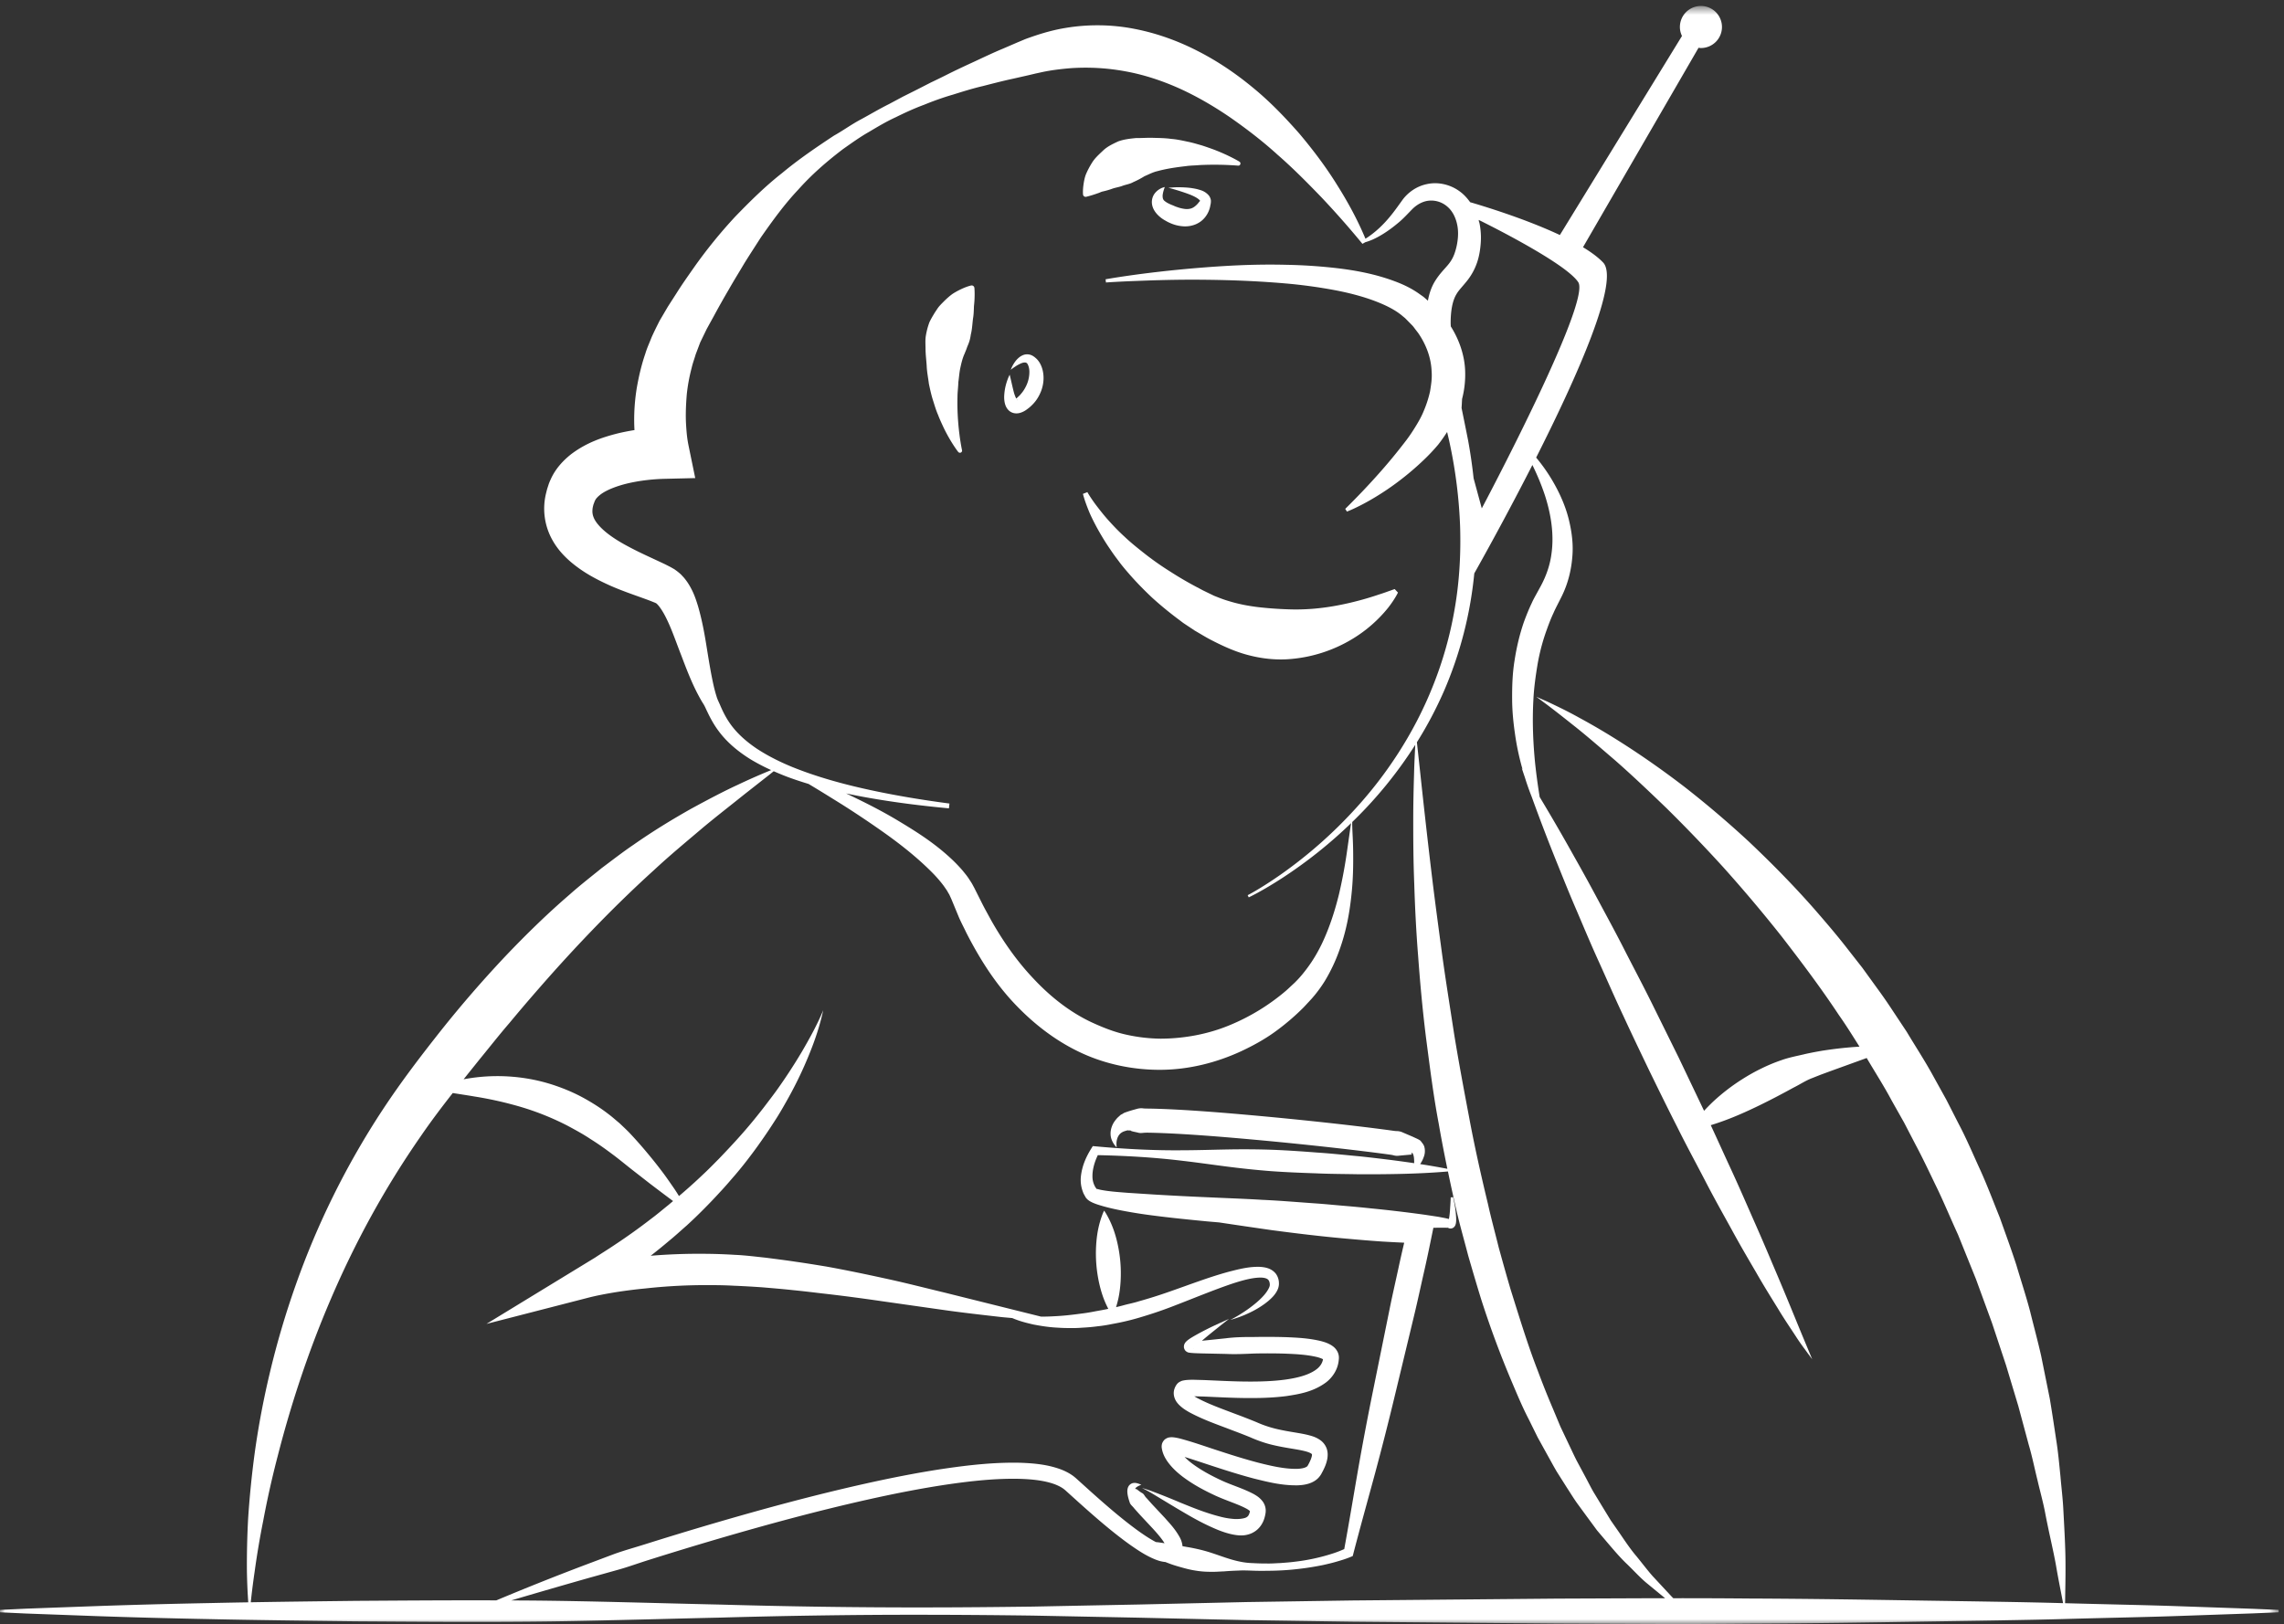 <svg xmlns="http://www.w3.org/2000/svg" xmlns:xlink="http://www.w3.org/1999/xlink" width="232" height="165" viewBox="0 0 232 165">
    <rect x="0" y="0" width="232" height="165" fill="#333333" stroke="none"/>
    <defs>
        <path id="a" d="M0 165V.607h231.455V165z"/>
    </defs>
    <g fill="none" fill-rule="evenodd">
        <path fill="#FFF" d="M111.415 53.6c.37.667.806 1.417 1.344 2.193.261.395.55.795.861 1.199.3.417.64.818.995 1.228.71.823 1.507 1.648 2.372 2.464.875.8 1.824 1.578 2.825 2.321l.373.283.42.28.75.5c.59.34 1.188.716 1.776 1.009 1.185.61 2.438 1.175 3.753 1.504 1.312.338 2.663.48 3.958.395a14.476 14.476 0 0 0 6.59-2.096 13.828 13.828 0 0 0 3.582-3.147c.707-.912.986-1.529.986-1.529l-.335-.356-.416.15c-.276.093-.665.244-1.168.4-.987.338-2.39.755-4.004 1.072-1.617.321-3.443.517-5.333.433a37.234 37.234 0 0 1-2.913-.215c-.997-.121-2.03-.309-3.051-.63-.525-.152-.987-.34-1.467-.531l-.803-.39-.349-.171-.372-.198a35.7 35.7 0 0 1-2.865-1.66 30.15 30.15 0 0 1-2.556-1.782c-.78-.614-1.523-1.206-2.156-1.812-.65-.59-1.2-1.18-1.68-1.715-.476-.537-.858-1.035-1.175-1.447-.628-.835-.905-1.352-.905-1.352l-.452.178s.148.625.558 1.639c.201.512.495 1.108.857 1.782"/>
        <g>
            <mask id="b" fill="#fff">
                <use xlink:href="#a"/>
            </mask>
            <path fill="#FFF" d="M177.773 162.41a789.132 789.132 0 0 0-7.807-.031c-.21-.205-.413-.44-.639-.677l-1.48-1.593c-.52-.593-1.04-1.283-1.618-1.99-.593-.692-1.136-1.504-1.712-2.35l-.898-1.29-.859-1.408c-.29-.48-.587-.968-.89-1.466-.293-.504-.555-1.04-.842-1.573l-.871-1.622c-.285-.556-.545-1.135-.825-1.713l-.836-1.764-.773-1.85a86.178 86.178 0 0 1-1.53-3.838c-1.016-2.618-1.86-5.402-2.746-8.219-.419-1.417-.818-2.853-1.216-4.295-.357-1.455-.756-2.903-1.082-4.373-.705-2.924-1.367-5.864-1.91-8.782-.552-2.915-1.092-5.79-1.544-8.585-.43-2.799-.866-5.505-1.218-8.082-.347-2.577-.675-5.017-.953-7.274-.547-4.515-.96-8.292-1.243-10.94l-.335-3.076c-.008-.078-.016-.135-.024-.204a39.967 39.967 0 0 0 2.75-5.2 39.697 39.697 0 0 0 3.08-11.958 320.47 320.47 0 0 0 5.903-11.013c.419.854.872 1.876 1.267 3.068.574 1.772.986 3.918.652 6.08-.15 1.075-.534 2.154-1.055 3.126l-.46.84c-.164.298-.332.597-.468.911-.297.617-.55 1.255-.788 1.897-.45 1.296-.76 2.63-.961 3.95-.216 1.32-.252 2.634-.245 3.891.004 1.259.13 2.467.296 3.598.157 1.133.39 2.186.644 3.144.038.145.08.272.119.413a33.84 33.84 0 0 0-.084-.13s.112.35.326.974c.231.747.47 1.403.702 1.99a191.97 191.97 0 0 0 2.637 6.877c.586 1.458 1.22 3.04 1.936 4.69.707 1.655 1.435 3.408 2.251 5.192.81 1.787 1.615 3.649 2.494 5.511.862 1.872 1.769 3.757 2.674 5.644.92 1.88 1.838 3.76 2.775 5.595.914 1.845 1.885 3.629 2.79 5.37.898 1.746 1.829 3.402 2.7 4.978.857 1.582 1.722 3.054 2.517 4.412.778 1.365 1.548 2.592 2.22 3.682.657 1.095 1.296 2.021 1.798 2.792.492.775.95 1.352 1.232 1.753l.451.607-1.11-2.667c-.699-1.696-1.68-4.125-2.916-7.01a242.99 242.99 0 0 0-2.007-4.653c-.723-1.646-1.478-3.384-2.302-5.163-.646-1.393-1.295-2.837-1.967-4.289.43-.13.903-.288 1.408-.475 2.058-.752 4.594-2.018 7.003-3.342.616-.304 1.178-.683 1.808-.934l.948-.375.949-.35 3.475-1.258c.086-.03.163-.06.248-.089.844 1.438 1.754 2.845 2.539 4.325l1.257 2.23 1.177 2.268c.802 1.5 1.51 3.04 2.249 4.552.72 1.52 1.36 3.063 2.05 4.563l1.83 4.534c.55 1.51 1.094 2.995 1.625 4.448.49 1.47.967 2.911 1.432 4.312l1.242 4.13 1.049 3.9c.367 1.246.607 2.464.894 3.614.269 1.153.573 2.241.773 3.28.393 2.075.843 3.88 1.108 5.381.257 1.503.504 2.684.653 3.492l.072.357c-4.276-.12-9.063-.18-14.271-.262-5.425-.087-11.302-.184-17.518-.208m-30.663-38.33l-.008.022c-.004.021-.03.025.008-.023m.427-.068l-.009-.005c-.011-.008-.024-.016.01.005m10.683 38.407l-20.907.19-10.75.162-10.836.247c-3.617.07-7.233.142-10.836.214-3.602.046-7.19.08-10.75.083-7.12.012-14.127-.095-20.908-.287-6.78-.148-13.336-.366-19.551-.414-.595-.005-1.17-.005-1.758-.009a728.268 728.268 0 0 1 7.847-2.275l3.034-.848c1.048-.293 2.103-.683 3.207-1.026a372.938 372.938 0 0 1 6.954-2.116c4.838-1.416 10.026-2.833 15.26-4.001 2.618-.584 5.247-1.103 7.844-1.494 2.593-.383 5.17-.661 7.61-.591 1.209.042 2.405.172 3.408.53.248.092.481.197.689.318.103.06.199.125.29.193.08.064.169.138.288.248l1.307 1.181c1.735 1.555 3.41 3 5.102 4.212.858.6 1.685 1.16 2.695 1.55.259.095.535.177.866.212l.046.001c.09.035.178.074.27.105.45.18.914.318 1.38.446.465.132.935.253 1.414.323.477.08.963.121 1.452.122.487.02.982-.028 1.467-.044.49-.043.974-.064 1.456-.081.474-.03.97-.004 1.438.01.468.019.945.023 1.428.012.961-.004 1.914-.046 2.868-.149a28.324 28.324 0 0 0 2.845-.435c.47-.105.94-.215 1.404-.352.472-.137.92-.271 1.407-.475l.204-.085.066-.255c.701-2.703 1.456-5.394 2.186-8.09a300.26 300.26 0 0 0 2.064-8.116l1.959-8.14c.326-1.357.616-2.722.925-4.082.315-1.36.595-2.726.874-4.094l.118-.576.414-.004.677-.005.314.009.052.002c.051.01-.04-.01-.09-.07.127.08-.005.018.227.12a.512.512 0 0 0 .469-.088c.185-.173.183-.282.213-.364.02-.086.027-.157.033-.227.01-.137.009-.262.004-.385a9.513 9.513 0 0 0-.062-.716c-.054-.468-.152-.925-.246-1.382l-.244.024c-.011.459-.05.92-.078 1.372-.018.225-.041.45-.075.664-.009.056-.02.104-.032.156h-.004l-.37-.087-.696-.134-1.38-.209a137.496 137.496 0 0 0-5.503-.65c-.916-.099-1.834-.184-2.75-.261-.918-.077-1.833-.17-2.75-.235-1.836-.125-3.666-.288-5.501-.368-1.833-.114-3.669-.172-5.5-.26a303.836 303.836 0 0 1-5.485-.28l-2.723-.176c-.896-.072-1.816-.131-2.633-.287a3.754 3.754 0 0 1-.4-.097c-.033-.008-.089-.033-.044-.003.01.01.017.025.02.04-.012-.005-.04-.032-.06-.048l-.017-.023c-.043-.068-.112-.123-.141-.201a2.108 2.108 0 0 1-.268-1.032c-.014-.704.214-1.488.544-2.174 2.897.062 5.788.23 8.67.583 1.49.172 2.98.39 4.47.58 1.49.19 2.981.35 4.475.464 1.495.108 2.993.168 4.49.218 1.498.07 2.998.068 4.496.099 2.983.005 5.967-.03 8.963-.285.285 1.366.583 2.733.898 4.097.35 1.494.777 2.973 1.16 4.454.426 1.471.854 2.936 1.301 4.382a97.787 97.787 0 0 0 3.092 8.352c.565 1.332 1.108 2.645 1.754 3.884l.915 1.853.977 1.768c.326.58.632 1.158.961 1.713l1.02 1.613c.343.523.66 1.048 1.008 1.542l1.05 1.435 1.008 1.369 1.053 1.242c.687.803 1.33 1.567 2.021 2.213.677.657 1.265 1.305 1.887 1.835l1.732 1.424c.076.06.147.12.22.18-.31.002-.612 0-.924 0l-9.988.04m-132.75.373c.08-.767.206-1.825.4-3.154a86.64 86.64 0 0 1 .87-5.15c.37-1.977.851-4.194 1.475-6.58 1.222-4.778 2.955-10.259 5.365-15.871a95.746 95.746 0 0 1 4.105-8.443 91.472 91.472 0 0 1 5.076-8.186c1.008-1.474 2.105-2.923 3.227-4.355.666.107 1.42.219 2.253.36a37.52 37.52 0 0 1 4.586 1.029 27.28 27.28 0 0 1 4.85 1.947c.783.422 1.568.847 2.304 1.34.75.467 1.465.975 2.15 1.488.675.496 1.366 1.071 2.008 1.577.652.507 1.267.986 1.835 1.43.938.716 1.75 1.326 2.393 1.805-.149.126-.299.25-.446.378-.598.477-1.177.976-1.792 1.43a60.755 60.755 0 0 1-3.73 2.667c-.633.428-1.287.826-1.923 1.25l-1.957 1.195-9.107 5.56 10.355-2.666c.857-.22 1.874-.41 2.832-.565.976-.15 1.959-.277 2.946-.37a56.736 56.736 0 0 1 5.954-.34c.996-.001 1.993.004 2.988.06.996.04 1.991.097 2.987.167.988.085 2.04.171 3.027.279 1 .097 2.008.219 3.014.339 2.013.226 4.027.493 6.043.787l6.071.863c2.029.294 4.073.52 6.112.754.358.036.718.064 1.077.099.137.056.27.113.437.172.46.174 1.036.328 1.705.481.67.128 1.438.26 2.28.311.422.027.861.054 1.315.05.457.013.927 0 1.409-.04.483-.024.977-.066 1.48-.132a14.734 14.734 0 0 0 1.531-.24 24.937 24.937 0 0 0 3.146-.766 41.205 41.205 0 0 0 3.14-1.083c2.06-.791 4.075-1.635 5.981-2.274.946-.306 1.895-.568 2.711-.591.406-.013.743.073.869.225.073.074.12.193.148.343.003.028.009.102.011.093.002.063-.002.105-.002.105 0 .04-.018.122-.044.189-.245.598-.813 1.155-1.29 1.566-.496.419-.964.758-1.365 1.014-.799.52-1.3.757-1.3.757s.539-.12 1.44-.493c.445-.195.988-.441 1.568-.814.29-.184.593-.397.897-.656.299-.265.613-.56.85-1.019a1.595 1.595 0 0 0 .172-.612c.004-.113-.001-.147-.003-.225a1.617 1.617 0 0 0-.307-.862c-.443-.564-1.105-.669-1.62-.702-1.074-.036-2.072.217-3.093.478-2.033.543-4.086 1.345-6.143 2.057a48.06 48.06 0 0 1-3.068.967c-.504.163-1.02.256-1.519.393-.264.075-.527.14-.79.2.075-.24.151-.516.222-.826.232-1.029.326-2.384.217-3.724-.11-1.338-.42-2.66-.813-3.64a9.534 9.534 0 0 0-.56-1.176 4.382 4.382 0 0 0-.279-.442s-.092.176-.204.48a9.57 9.57 0 0 0-.366 1.25c-.23 1.03-.327 2.386-.22 3.725.106 1.339.415 2.662.809 3.642.14.347.277.631.406.88-.457.105-.913.177-1.358.26-.473.096-.938.17-1.393.225-.91.122-1.774.223-2.575.26-.533.035-1.024.048-1.494.05l-9.794-2.44c-1.99-.476-3.975-.993-5.986-1.425-2.008-.44-4.027-.861-6.06-1.229-1.02-.166-2.037-.334-3.068-.48-1.041-.157-2.024-.28-3.069-.415-1.041-.109-2.083-.245-3.13-.29a56.092 56.092 0 0 0-3.146-.107 59.275 59.275 0 0 0-5.41.2 54.215 54.215 0 0 0 1.848-1.5c.623-.504 1.21-1.05 1.812-1.575a46.815 46.815 0 0 0 1.73-1.664 52.677 52.677 0 0 0 1.655-1.736c.55-.58 1.063-1.194 1.587-1.796a38.625 38.625 0 0 0 1.494-1.871c.485-.634.948-1.285 1.401-1.94.455-.655.888-1.323 1.315-1.994.422-.675.813-1.37 1.199-2.064a39.642 39.642 0 0 0 2.048-4.293c.6-1.463 1.103-2.97 1.435-4.508-.6 1.45-1.36 2.819-2.138 4.162a55.202 55.202 0 0 1-2.535 3.894c-.45.628-.923 1.238-1.389 1.851-.474.608-.952 1.21-1.45 1.797-.99 1.179-2.041 2.3-3.102 3.407-.543.543-1.074 1.095-1.638 1.614a51.586 51.586 0 0 1-1.698 1.548c-.23.205-.465.404-.701.603-.17-.278-.354-.573-.58-.896-.342-.49-.72-1.051-1.165-1.634a46.688 46.688 0 0 0-1.474-1.85 43.65 43.65 0 0 0-1.767-2c-.327-.345-.687-.672-1.043-1.014-.381-.313-.75-.652-1.157-.953-.8-.62-1.676-1.171-2.584-1.666-.91-.492-1.87-.896-2.833-1.222a17.645 17.645 0 0 0-2.894-.717 18.558 18.558 0 0 0-6.378.088c.53-.665 1.06-1.326 1.587-1.984 1.024-1.246 2.01-2.51 3.04-3.703a175.71 175.71 0 0 1 3.028-3.553c4.022-4.616 8.008-8.69 11.646-11.98 1.798-1.674 3.547-3.1 5.077-4.408 1.55-1.283 2.945-2.358 4.08-3.275l2.668-2.096c.14-.114.263-.212.373-.3.49.216.982.42 1.48.606.68.25 1.366.475 2.055.683.967.573 2.095 1.275 3.379 2.074a98.428 98.428 0 0 1 4.524 3.04c1.608 1.155 3.303 2.497 4.816 4.05.372.39.722.799 1.035 1.22.138.21.316.44.403.616.055.103.107.166.17.3l.188.412.695 1.68c.24.593.553 1.16.83 1.75 1.19 2.32 2.617 4.669 4.496 6.761 1.882 2.078 4.15 3.95 6.784 5.24 2.625 1.298 5.582 1.923 8.458 1.904 2.885-.016 5.669-.739 8.114-1.862 1.222-.568 2.385-1.207 3.435-1.96a23.664 23.664 0 0 0 2.898-2.457c.214-.216.397-.423.595-.633l.314-.341.3-.354c.386-.477.737-.966 1.042-1.468a17.046 17.046 0 0 0 1.428-3.022c.729-1.992 1.05-3.88 1.23-5.541.188-1.662.2-3.11.19-4.296-.003-1.185-.076-2.111-.09-2.741a4.77 4.77 0 0 1-.002-.505 42.98 42.98 0 0 0 6.398-7.84c-.029.713-.093 1.74-.124 3.047-.041 1.334-.083 2.954-.08 4.813 0 1.86.01 3.96.102 6.248.071 2.288.188 4.768.397 7.386.192 2.62.44 5.381.794 8.227.375 2.844.732 5.792 1.293 8.757.264 1.526.561 3.062.879 4.6-.92-.18-1.84-.336-2.762-.48.094-.142.189-.3.278-.498.105-.267.258-.572.18-1.103l-.046-.204a1.533 1.533 0 0 0-.152-.275l-.218-.283-.005-.006c-.045-.033.098.064-.104-.074l-.03-.018-.058-.034-.125-.065-.196-.09c-.09-.042-.182-.083-.274-.127l-1.063-.455a1.376 1.376 0 0 0-.583-.119c-.203-.012-.405-.046-.614-.074-3.33-.451-7.746-.938-12.18-1.361-4.439-.415-8.86-.784-12.271-.852-.215-.002-.428 0-.635-.017a1.543 1.543 0 0 0-.617.03c-.403.114-.766.201-1.35.418-.087.048-.149.093-.223.137l-.007.004c.099-.044-.14.063-.119.055l-.015.014-.03.027-.061.054-.116.106c-.154.13-.29.307-.405.461a2.303 2.303 0 0 0-.398 1.025c-.07.66.191 1.065.335 1.3.163.236.28.327.28.327s-.03-.148-.025-.407c.001-.252.073-.642.313-.916.121-.136.275-.239.468-.31.11-.027.193-.07.32-.09l.087-.017.044-.01.02-.004.012-.003c.026-.011-.208.093-.105.05l.008-.002c.082-.003.177-.015.253-.013.082.104.438.138.794.232.18.05.354.031.548.01.192-.015.386-.014.587-.011 3.248.063 7.678.43 12.076.841 4.403.42 8.81.908 12.08 1.35.202.029.403.05.595.093.19.058.378.082.57.053l1.06-.097.214-.016.053-.004-.016-.02-.01-.026-.004-.015v-.007c-.198-.136-.051-.036-.094-.066l.007.003.11.05c.013.006.049.024.042.018a.171.171 0 0 1-.032-.036.13.13 0 0 1-.024-.087l.029.002c.107.03.183.28.208.486.024.203.028.397.025.574-1.808-.268-3.62-.488-5.431-.686-1.494-.135-2.985-.302-4.48-.398-1.494-.115-2.99-.221-4.487-.277a85.155 85.155 0 0 0-4.5-.034c-1.502.025-3.005.078-4.506.083-3.004.034-5.996-.125-8.982-.401l-.258-.024-.144.231c-.532.854-.933 1.742-1.06 2.808a3.387 3.387 0 0 0 .217 1.657c.043.142.13.264.198.397l.055.097.028.049.097.114.065.067c.052.045.11.089.168.13.14.094.192.111.265.15.073.038.141.068.203.092.131.056.254.099.376.141.963.312 1.872.504 2.799.677.921.17 1.841.315 2.762.431 1.84.243 3.68.424 5.52.604.43.039.859.074 1.29.112 1.783.27 3.567.53 5.352.786 2.491.33 4.978.632 7.481.853 1.25.112 2.502.22 3.757.304.735.043 1.467.081 2.203.115-.203.86-.401 1.723-.585 2.588-.294 1.364-.61 2.723-.885 4.091l-1.665 8.205a300.342 300.342 0 0 0-1.56 8.228c-.463 2.673-.906 5.35-1.395 8.016a10.86 10.86 0 0 1-1.02.402 19.806 19.806 0 0 1-4.063.89c-.461.063-.926.089-1.39.129-.464.016-.931.058-1.393.045-.46.002-.927-.01-1.402-.038a7.216 7.216 0 0 1-1.387-.166c-.919-.188-1.81-.537-2.694-.829a15.237 15.237 0 0 0-1.334-.383c-.448-.104-.897-.2-1.354-.27-.13-.028-.262-.046-.392-.07a2.352 2.352 0 0 0-.263-.873c-.495-.9-1.04-1.443-1.526-2-.487-.519-.933-.997-1.337-1.429l-.537-.6c-.184-.17-.242-.407-.444-.5-.378-.214-.566-.467-.66-.4-.07-.014-.003-.127.084-.183.085-.069.178-.121.254-.156.155-.074.244-.103.244-.103s-.08-.04-.253-.101a1.636 1.636 0 0 0-.346-.084c-.14-.004-.368-.023-.618.229-.246.292-.212.664-.179.921.042.272.116.528.204.787.065.279.316.426.474.653.18.203.374.419.578.646l1.33 1.424c.408.451.867.97 1.17 1.467-.178-.025-.352-.056-.53-.08-.116-.018-.235-.027-.351-.041-.547-.284-1.124-.663-1.696-1.068-1.596-1.143-3.245-2.56-4.958-4.096l-1.305-1.179a7.198 7.198 0 0 0-.389-.333 4.908 4.908 0 0 0-.458-.306 5.986 5.986 0 0 0-.957-.44c-1.295-.458-2.605-.578-3.913-.63-2.616-.073-5.253.22-7.905.609-2.65.397-5.311.925-7.956 1.514-5.287 1.181-10.503 2.605-15.365 4.029-2.43.712-4.77 1.428-6.984 2.124-1.106.352-2.197.646-3.222 1.024l-2.959 1.113a273.754 273.754 0 0 0-8.927 3.564c-5.01-.016-9.79.022-14.25.05-3.801.045-7.375.088-10.693.144m48.632-89.355c-.363-.523-.648-1.086-.916-1.7-.12-.308-.312-.646-.397-.96-.1-.307-.184-.626-.263-.944-.3-1.29-.51-2.624-.733-3.988-.216-1.372-.46-2.75-.882-4.223-.223-.735-.475-1.504-.995-2.323a5.9 5.9 0 0 0-.459-.622l-.292-.313a6.112 6.112 0 0 0-.446-.37l-.222-.16-.4-.227-.538-.274c-1.35-.641-2.533-1.158-3.662-1.763-1.115-.584-2.148-1.245-2.85-1.952-.348-.35-.608-.702-.732-1.006a1.653 1.653 0 0 1-.134-.838c.003-.133.048-.334.071-.402.014-.04-.01-.013.028-.111l.09-.243.052-.137c-.016.041.013-.033 0 .002l.003-.005.006-.008.01-.016.018-.035c.09-.185.298-.397.609-.63.652-.46 1.716-.86 2.85-1.113a17.596 17.596 0 0 1 1.771-.297 19.552 19.552 0 0 1 1.76-.128l3.168-.076-.665-3.235a11.885 11.885 0 0 1-.185-1.174 25.69 25.69 0 0 1-.097-1.347c-.032-.911.013-1.83.088-2.746a17.77 17.77 0 0 1 .502-2.719c.102-.453.27-.885.398-1.333l.466-1.234.653-1.349.749-1.36a86.338 86.338 0 0 1 1.52-2.698c.51-.9 1.052-1.764 1.575-2.653.541-.87 1.101-1.725 1.655-2.593 1.17-1.674 2.375-3.347 3.785-4.844 1.369-1.54 2.932-2.9 4.584-4.153.849-.594 1.69-1.206 2.596-1.719.893-.533 1.786-1.068 2.736-1.503.934-.461 1.881-.898 2.863-1.26.967-.395 1.95-.749 2.957-1.04.999-.314 1.994-.626 3.01-.863 1.011-.257 2.005-.52 3.052-.745l1.551-.351.773-.183.702-.153c.948-.199 1.902-.31 2.849-.39a22.241 22.241 0 0 1 5.642.33c1.864.343 3.694.95 5.472 1.75 1.774.81 3.491 1.812 5.146 2.948 1.645 1.15 3.264 2.39 4.78 3.77 1.549 1.348 3.004 2.82 4.452 4.321a90.354 90.354 0 0 1 4.164 4.727l.288-.165c.176-.05.436-.134.772-.281.637-.286 1.529-.81 2.533-1.654.507-.4 1.03-.983 1.523-1.48.46-.438 1.052-.768 1.702-.813a2.498 2.498 0 0 1 1.856.656c.536.48.875 1.217.996 2.059.06.412.053.9-.004 1.32a6.284 6.284 0 0 1-.333 1.397c-.16.426-.361.767-.685 1.146-.314.375-.814.865-1.245 1.553-.4.63-.633 1.354-.752 2.037l-.184-.159-.126-.11-.065-.056c-.108-.097-.04-.035-.07-.061l-.021-.015-.041-.03-.33-.233c-.876-.631-1.806-1.05-2.731-1.382-1.85-.669-3.708-1.017-5.525-1.241a53.62 53.62 0 0 0-5.317-.36c-3.435-.087-6.618.123-9.333.351-5.432.465-9 1.122-9 1.122l.04.324s.899-.066 2.478-.133c1.578-.059 3.831-.157 6.532-.15 2.699.008 5.847.09 9.178.376a51.51 51.51 0 0 1 5.072.69c1.694.324 3.386.777 4.895 1.445.752.335 1.455.733 2 1.207l.21.172.019.016.04.042.12.12.47.48c.175.168.28.314.382.456l.324.421c.852 1.243 1.317 2.59 1.36 3.923.056.668-.054 1.336-.16 1.998a11.37 11.37 0 0 1-.616 1.929c-.248.627-.586 1.214-.936 1.77a16.24 16.24 0 0 1-1.134 1.618 54.44 54.44 0 0 1-2.284 2.77 71.627 71.627 0 0 1-1.903 2.079c-1.086 1.137-1.744 1.772-1.744 1.772l.174.277s.878-.321 2.29-1.124a27.106 27.106 0 0 0 2.464-1.586 28.537 28.537 0 0 0 2.955-2.449 19.265 19.265 0 0 0 1.554-1.638c.315-.401.62-.836.913-1.29.096.413.199.827.283 1.24a48.795 48.795 0 0 1 1.036 8.36c.089 2.821-.076 5.655-.556 8.396a38.434 38.434 0 0 1-2.223 7.85c-1.968 4.943-4.842 9.108-7.714 12.273a46.288 46.288 0 0 1-7.748 6.858c-2.056 1.438-3.338 2.084-3.338 2.084l.109.22s1.32-.61 3.442-1.99a46.742 46.742 0 0 0 6.96-5.556 5.631 5.631 0 0 0-.064.38l-.387 2.708a49.607 49.607 0 0 1-.78 4.125c-.385 1.56-.912 3.293-1.733 5.026-.415.863-.914 1.72-1.516 2.52-.3.402-.616.795-.967 1.163l-.266.273-.284.265c-.207.19-.42.397-.627.577a21.396 21.396 0 0 1-5.75 3.51c-2.167.895-4.564 1.346-6.972 1.357a16.891 16.891 0 0 1-3.597-.431c-1.186-.268-2.323-.727-3.433-1.239-2.22-1.044-4.197-2.615-5.887-4.427-1.71-1.8-3.135-3.86-4.326-5.972-.287-.537-.587-1.058-.857-1.593l-.833-1.66-.216-.399c-.075-.136-.2-.318-.299-.472-.214-.342-.422-.57-.631-.84a15.488 15.488 0 0 0-1.328-1.37c-1.812-1.662-3.727-2.82-5.483-3.874-1.763-1.044-3.443-1.861-4.93-2.577-.045-.022-.088-.04-.134-.063.736.157 1.475.302 2.215.432 2.73.485 5.478.826 8.23 1.082l.054-.488c-2.73-.36-5.446-.805-8.127-1.388-2.678-.581-5.328-1.31-7.84-2.324-1.25-.514-2.46-1.116-3.568-1.839-1.097-.736-2.089-1.602-2.804-2.652m76.104-51.089s8.781 4.288 10.109 6.33c1.327 2.042-9.803 22.974-9.803 22.974l-.832-3.063a52.474 52.474 0 0 0-.553-3.82c-.223-1.138-.45-2.235-.668-3.318.018-.27.035-.575.052-.915a9.934 9.934 0 0 0 .307-2.944c-.072-1.553-.616-3.1-1.454-4.428-.003-.107-.013-.22-.014-.324-.002-1.204.167-2.29.613-2.99.215-.372.595-.744 1.038-1.299a6.153 6.153 0 0 0 1.048-1.926c.223-.67.315-1.353.358-1.953a7.324 7.324 0 0 0-.124-1.97c-.017-.09-.053-.174-.075-.262 0-.055-.002-.092-.002-.092m78.648 141.108c-1.695-.06-4.181-.147-7.346-.256-3.165-.115-7.007-.186-11.415-.305-.109-.003-.223-.005-.334-.009l.01-.384c.007-.82.044-2.03.035-3.568 0-1.54-.104-3.403-.22-5.548-.05-1.074-.193-2.206-.295-3.408-.121-1.2-.232-2.466-.443-3.774-.197-1.308-.4-2.676-.636-4.087l-.876-4.346c-.335-1.485-.745-2.995-1.13-4.55-.407-1.55-.922-3.103-1.394-4.701-.512-1.585-1.1-3.175-1.673-4.793-.642-1.59-1.254-3.219-1.973-4.817-.734-1.59-1.413-3.224-2.248-4.792l-1.21-2.375-1.294-2.337c-.85-1.568-1.83-3.058-2.74-4.58l-1.469-2.214a50.598 50.598 0 0 0-1.504-2.168l-1.535-2.12-1.597-2.041c-1.054-1.355-2.163-2.642-3.256-3.9-2.2-2.506-4.472-4.794-6.687-6.889a102.217 102.217 0 0 0-6.538-5.56c-4.216-3.236-7.98-5.561-10.694-7.022-1.344-.75-2.45-1.255-3.19-1.613l-1.155-.51 1.013.752c.658.49 1.603 1.23 2.796 2.18 1.196.94 2.593 2.154 4.194 3.526 1.588 1.393 3.32 3.025 5.181 4.82a153.652 153.652 0 0 1 5.777 6.008 149.484 149.484 0 0 1 5.975 7.084c1.96 2.54 3.958 5.184 5.814 7.99.73 1.032 1.399 2.115 2.08 3.192a39.202 39.202 0 0 0-3.532.375c-.345.048-.692.118-1.048.18-.36.073-.746.144-1.082.23-.731.17-1.519.32-2.236.578-.724.245-1.425.538-2.085.866-.666.322-1.294.68-1.883 1.052a20.239 20.239 0 0 0-3.016 2.318c-.337.322-.635.625-.904.92l-2.562-5.374-2.763-5.594c-.914-1.845-1.866-3.634-2.757-5.38-.887-1.75-1.798-3.414-2.647-5a201.943 201.943 0 0 0-2.443-4.445 206.003 206.003 0 0 0-3.525-6.087 62.141 62.141 0 0 1-.47-3.483c-.186-1.9-.3-4.112-.168-6.445.056-1.166.224-2.356.42-3.55.208-1.192.518-2.379.936-3.522.204-.572.42-1.14.678-1.686.117-.278.255-.546.39-.814l.433-.856c.645-1.293.98-2.656 1.09-3.993.128-1.334-.056-2.617-.332-3.769-.278-1.157-.708-2.185-1.166-3.085a17.535 17.535 0 0 0-2.17-3.287c4.2-8.31 8.517-18.012 6.8-19.82-.503-.528-1.212-1.049-2.042-1.552l11.736-20.262c.08.01.16.025.243.025a2.137 2.137 0 1 0-2.137-2.137c0 .328.08.634.212.912l-12.403 20.223c-3.498-1.643-7.712-2.926-9.114-3.334-.293-.404-.623-.777-1.017-1.066-1.004-.763-2.29-1.018-3.375-.773-1.097.225-1.943.884-2.467 1.585-.48.668-.833 1.17-1.23 1.65-.769.947-1.502 1.582-2.035 1.965-.21.158-.375.265-.511.348-.791-1.899-1.771-3.702-2.867-5.443-1.136-1.838-2.445-3.57-3.85-5.24-1.439-1.637-2.965-3.231-4.683-4.64-1.708-1.418-3.573-2.693-5.6-3.728-2.02-1.043-4.211-1.839-6.501-2.277a19.65 19.65 0 0 0-6.97-.085c-1.15.186-2.268.504-3.352.874-.274.1-.535.18-.817.298l-.733.307-1.46.63c-.971.403-1.958.875-2.935 1.33-.981.451-1.953.906-2.91 1.391-.48.24-.961.474-1.444.701l-1.43.733-1.434.718-1.416.757c-.956.476-1.878 1.025-2.82 1.537-.95.497-1.819 1.137-2.76 1.662-1.795 1.184-3.59 2.404-5.263 3.797-1.72 1.347-3.273 2.888-4.796 4.462a49.989 49.989 0 0 0-4.118 5.07c-.619.888-1.251 1.772-1.821 2.683l-.874 1.36-.846 1.442c-.27.537-.56 1.113-.806 1.666-.212.551-.469 1.09-.637 1.66-.387 1.123-.66 2.284-.866 3.458a20.07 20.07 0 0 0-.268 3.573c.003.25.015.498.028.747-.572.094-1.146.201-1.724.343-1.536.393-3.134.919-4.71 2.107-.77.61-1.552 1.42-2.047 2.492l-.09.199-.044.1-.02.05-.064.162-.079.246-.08.246c-.022.062-.07.263-.101.388a6.52 6.52 0 0 0 .592 4.785c.504.927 1.162 1.633 1.825 2.216 1.341 1.155 2.74 1.865 4.1 2.48 1.355.597 2.758 1.05 3.942 1.494l.401.158.081.035.041.017.02.008.01.005c-.209-.123-.05-.03-.092-.055l.215.116a.072.072 0 0 1-.043-.044.624.624 0 0 0 .074.05c.056.05.12.103.189.183.272.312.583.816.85 1.367.55 1.11.985 2.411 1.49 3.698.493 1.298.993 2.632 1.666 3.927.17.323.343.646.539.961.21.31.31.596.472.916.304.64.666 1.302 1.112 1.898.885 1.208 2.047 2.143 3.262 2.9.68.411 1.381.771 2.094 1.097l-.287.118a65.4 65.4 0 0 0-3.116 1.384c-1.338.615-2.918 1.442-4.725 2.427-1.789 1.011-3.787 2.21-5.87 3.67-1.055.712-2.099 1.527-3.2 2.347-1.064.865-2.19 1.736-3.277 2.705-2.213 1.903-4.417 4.047-6.601 6.347a119.534 119.534 0 0 0-6.388 7.37c-2.059 2.6-4.092 5.252-5.986 8.128a82.082 82.082 0 0 0-8.871 17.906 86.72 86.72 0 0 0-2.586 8.78 86.358 86.358 0 0 0-1.526 8.025 97.56 97.56 0 0 0-.692 6.848 86.4 86.4 0 0 0-.124 5.29c.022 1.363.081 2.435.138 3.21-1.328.022-2.618.047-3.858.075-4.408.086-8.25.192-11.414.303-3.165.115-5.652.205-7.347.268l-2.6.123v.245l2.6.122 7.347.27c3.163.11 7.006.216 11.414.301 4.407.1 9.38.16 14.805.225 5.425.034 11.302.088 17.518.034 6.215-.049 12.77-.267 19.551-.415 6.78-.192 13.788-.3 20.908-.286 3.56.004 7.148.036 10.75.083l10.836.214 10.835.247 10.75.161 20.908.19 9.988.04c3.263.012 6.456-.003 9.564-.031 6.216-.025 12.093-.12 17.518-.208 5.424-.084 10.397-.146 14.804-.277 4.408-.119 8.25-.189 11.415-.304l7.346-.256 2.6-.11v-.245l-2.6-.11" mask="url(#b)"/>
        </g>
        <path fill="#FFF" d="M94.131 37.209c.028.606.15 1.2.222 1.781.122.574.243 1.138.412 1.664.166.529.317 1.035.518 1.497.177.469.383.897.563 1.29.758 1.562 1.484 2.474 1.484 2.474.05.062.136.098.222.08a.213.213 0 0 0 .168-.252s-.242-1.085-.379-2.702a24.554 24.554 0 0 1-.083-2.72c0-.489.075-.99.086-1.49.074-.499.1-1.005.211-1.493.108-.489.222-.973.43-1.418.089-.226.188-.444.254-.663.092-.212.178-.419.24-.628.059-.21.104-.42.13-.632.053-.201.087-.405.114-.61.054-.407.075-.815.138-1.186.05-.376.058-.754.07-1.102.037-.333.06-.643.064-.915.018-.543-.018-.92-.018-.92l-.002-.02a.277.277 0 0 0-.335-.237s-.357.073-.903.32a8.03 8.03 0 0 0-.948.51c-.332.23-.663.531-1.011.882-.172.176-.357.362-.512.572-.141.216-.3.437-.437.677a8.662 8.662 0 0 0-.412.748 7.133 7.133 0 0 0-.26.837c-.066.29-.13.586-.15.89-.016.305 0 .617.005.925-.002.62.085 1.234.12 1.84M110.014 19.786c.032.148.174.24.316.207l.025-.005s.368-.085.858-.25l.391-.134c.137-.048.256-.123.426-.153.326-.075.654-.167.97-.284.321-.114.707-.162 1.035-.294.338-.121.738-.176 1.077-.369a8.78 8.78 0 0 0 1.14-.599c.423-.178.847-.411 1.32-.518.93-.254 1.92-.396 2.874-.505.476-.073.942-.063 1.39-.11a31.431 31.431 0 0 1 3.936.057.21.21 0 0 0 .199-.108.221.221 0 0 0-.075-.297s-.958-.593-2.525-1.2a33.196 33.196 0 0 0-1.288-.449c-.467-.13-.96-.286-1.485-.387-.523-.114-1.071-.233-1.641-.277-.567-.08-1.157-.09-1.753-.104-.594-.026-1.208.027-1.824.02-.614.061-1.238.132-1.807.344-.559.262-1.097.515-1.523.923-.428.404-.83.764-1.106 1.206-.278.44-.493.858-.65 1.236-.145.39-.2.77-.243 1.069-.082.6-.04.954-.04.954l.003.027M103.348 40.644c.022.043-.026.009-.07-.052.03.014.058.03.07.052m-.868 1.068c.14.13.353.24.568.272.215.035.413.008.565-.035a2.17 2.17 0 0 0 .717-.371c.14-.103.277-.204.461-.387a3.78 3.78 0 0 0 .793-1.08c.407-.796.53-1.734.304-2.576-.114-.417-.317-.822-.644-1.124l-.125-.106-.031-.025c-.054-.048-.03-.022-.047-.037l-.05-.03a1.132 1.132 0 0 0-1.006-.16c-.37.133-.574.348-.743.527-.16.19-.27.366-.354.512-.16.3-.22.48-.22.48s.145-.125.416-.3a3.31 3.31 0 0 1 .481-.284c.178-.094.404-.175.574-.156a.277.277 0 0 1 .174.072c.033.03.013.026.047.063l.038.044c-.004-.002.037.034-.004.002l.007.018.03.069c.08.182.128.416.13.673a3.29 3.29 0 0 1-.409 1.595 3.393 3.393 0 0 1-.477.687c-.059.086-.2.21-.332.333a.932.932 0 0 1-.119.108 3.67 3.67 0 0 1-.238-.631c-.13-.502-.229-.962-.304-1.283l-.122-.513s-.096.173-.213.49a5.482 5.482 0 0 0-.323 1.375c-.028.303-.05.632.046 1.049.06.205.13.46.41.729M121.9 20.434c-.01-.003-.008-.026-.006-.042.005.01.019.022.02.032.013.024-.013.022-.015.01m.882-.582c-.411-.457-.805-.526-1.155-.63a7.107 7.107 0 0 0-.977-.158c-.6-.046-1.09-.048-1.436-.026l-.538.039s.77.186 1.841.561c.265.094.55.202.82.341.234.118.49.293.556.41l-.001.002-.022.064-.006.017-.002.003c-.014.05.02-.062.015-.05l-.004.006-.019.024c-.098.123-.186.245-.29.342-.2.201-.406.335-.603.389a1.562 1.562 0 0 1-.647.037 3.566 3.566 0 0 1-.776-.197c-.114-.026-.314-.13-.463-.186a3.03 3.03 0 0 1-.327-.143 2.192 2.192 0 0 1-.454-.28.504.504 0 0 1-.19-.382c-.028-.176.016-.356.048-.516.082-.312.166-.519.166-.519l-.151.042c-.1.029-.24.085-.408.189a1.75 1.75 0 0 0-.533.518 1.485 1.485 0 0 0-.184 1.121c.102.45.395.826.711 1.108.171.15.31.251.534.387.167.088.273.165.498.263.424.196.851.32 1.37.363.505.041 1.097-.056 1.589-.347.499-.282.83-.73 1.017-1.158.095-.217.156-.434.188-.649l.007-.04.02-.071.001-.017.01-.068a1.35 1.35 0 0 0 .008-.31 1.036 1.036 0 0 0-.213-.479M121.277 136.993a.204.204 0 0 1-.034.054c-.001-.004.013-.026.034-.054m5.7 16.449l-.004.03v-.005c0-.01 0 .008.005-.025m-5.843-17.608c-.146.09-.297.181-.458.304-.08.062-.165.129-.277.264-.041.067-.067.093-.11.207a.755.755 0 0 0-.032.27c.001.095.077.286.181.382.243.207.414.162.445.183.43.046.776.048 1.177.062l2.513.054c.894.045 1.84 0 2.835-.043.995-.02 2.04-.023 3.12.012 1.071.042 2.22.101 3.25.348.236.06.469.142.606.222-.054.357-.27.723-.648 1.013-.793.61-2.043.906-3.282 1.069-1.26.162-2.587.198-3.942.184-1.357-.013-2.74-.089-4.168-.15l-1.093-.03c-.187 0-.378 0-.585.014-.103.005-.21.015-.338.034-.143.038-.232.005-.571.203a1.11 1.11 0 0 0-.173.151c-.058.061-.154.212-.116.157l-.036.06-.04.069c-.032.063-.06.129-.084.197-.102.279-.1.509-.059.748.1.464.326.71.504.905.374.37.727.578 1.078.777 1.395.748 2.779 1.218 4.156 1.748.687.259 1.37.517 2.037.793.66.293 1.463.581 2.202.754.752.183 1.503.306 2.22.425.358.06.709.122 1.027.2.313.073.618.183.732.277.057.046.056.053.056.053a.433.433 0 0 1-.004.146c-.032.202-.153.505-.305.794-.067.136-.197.353-.17.284a.694.694 0 0 1-.19.114c-.196.086-.494.132-.8.146-1.267.034-2.676-.292-4.011-.632-1.348-.354-2.677-.774-3.985-1.202-1.32-.424-2.574-.882-3.938-1.243a5.64 5.64 0 0 0-.567-.114c-.119-.012-.213-.032-.417-.016-.102.019-.24.003-.517.19-.15.106-.33.372-.346.58-.022.1-.017.263-.006.306l.004.032c.086.55.307.945.53 1.288.467.672 1.01 1.16 1.558 1.585 1.107.836 2.243 1.43 3.37 1.954 1.134.516 2.289.86 3.129 1.311.172.09.312.201.366.259a.99.99 0 0 1-.026.126c-.086.33-.211.473-.464.56-.261.084-.663.134-1.075.112a7.421 7.421 0 0 1-1.258-.19c-1.672-.404-3.134-1.027-4.327-1.508a65.823 65.823 0 0 0-2.799-1.12c-.655-.24-1.014-.33-1.014-.33s.339.153.942.502l2.592 1.563c1.13.66 2.48 1.499 4.23 2.212.443.173.913.335 1.442.443.524.1 1.132.188 1.824-.08.34-.134.696-.371.953-.704.268-.335.416-.694.508-1.087.03-.116.036-.174.048-.243l.01-.05c.011-.07.01-.086.013-.131a1.38 1.38 0 0 0 .002-.238 1.61 1.61 0 0 0-.313-.832c-.311-.401-.62-.576-.904-.742-1.13-.594-2.206-.89-3.247-1.37-1.044-.485-2.115-1.053-3.06-1.768a6.631 6.631 0 0 1-.716-.632c.967.293 1.98.645 2.998.974 1.32.431 2.673.86 4.075 1.229 1.411.349 2.832.714 4.464.68.414-.025.846-.066 1.327-.265.241-.105.484-.24.726-.488.298-.33.323-.47.438-.66.192-.382.387-.782.482-1.338.036-.284.055-.62-.076-.988a1.808 1.808 0 0 0-.62-.831c-.488-.351-.907-.444-1.302-.55-.395-.095-.769-.16-1.136-.222-.73-.121-1.432-.237-2.11-.403a11.353 11.353 0 0 1-1.98-.68 69.111 69.111 0 0 0-2.083-.812c-1.369-.522-2.765-1.012-3.947-1.65a4.434 4.434 0 0 1-.267-.159l.97.027c1.404.06 2.818.138 4.213.151 1.397.015 2.783-.02 4.156-.196 1.363-.204 2.757-.443 4.039-1.39.63-.48 1.18-1.26 1.284-2.188l.013-.12.006-.06c.01-.088.005-.118.005-.18 0-.218-.072-.445-.166-.618-.2-.352-.433-.505-.624-.627-.392-.231-.725-.322-1.053-.412-1.289-.304-2.448-.345-3.575-.395a65.229 65.229 0 0 0-3.2-.015c-1.012-.005-1.97.015-2.864.131l-2.43.252c.767-.665 1.441-1.18 1.897-1.555l.852-.667-.977.441c-.639.296-1.56.717-2.724 1.393"/>
    </g>
</svg>
